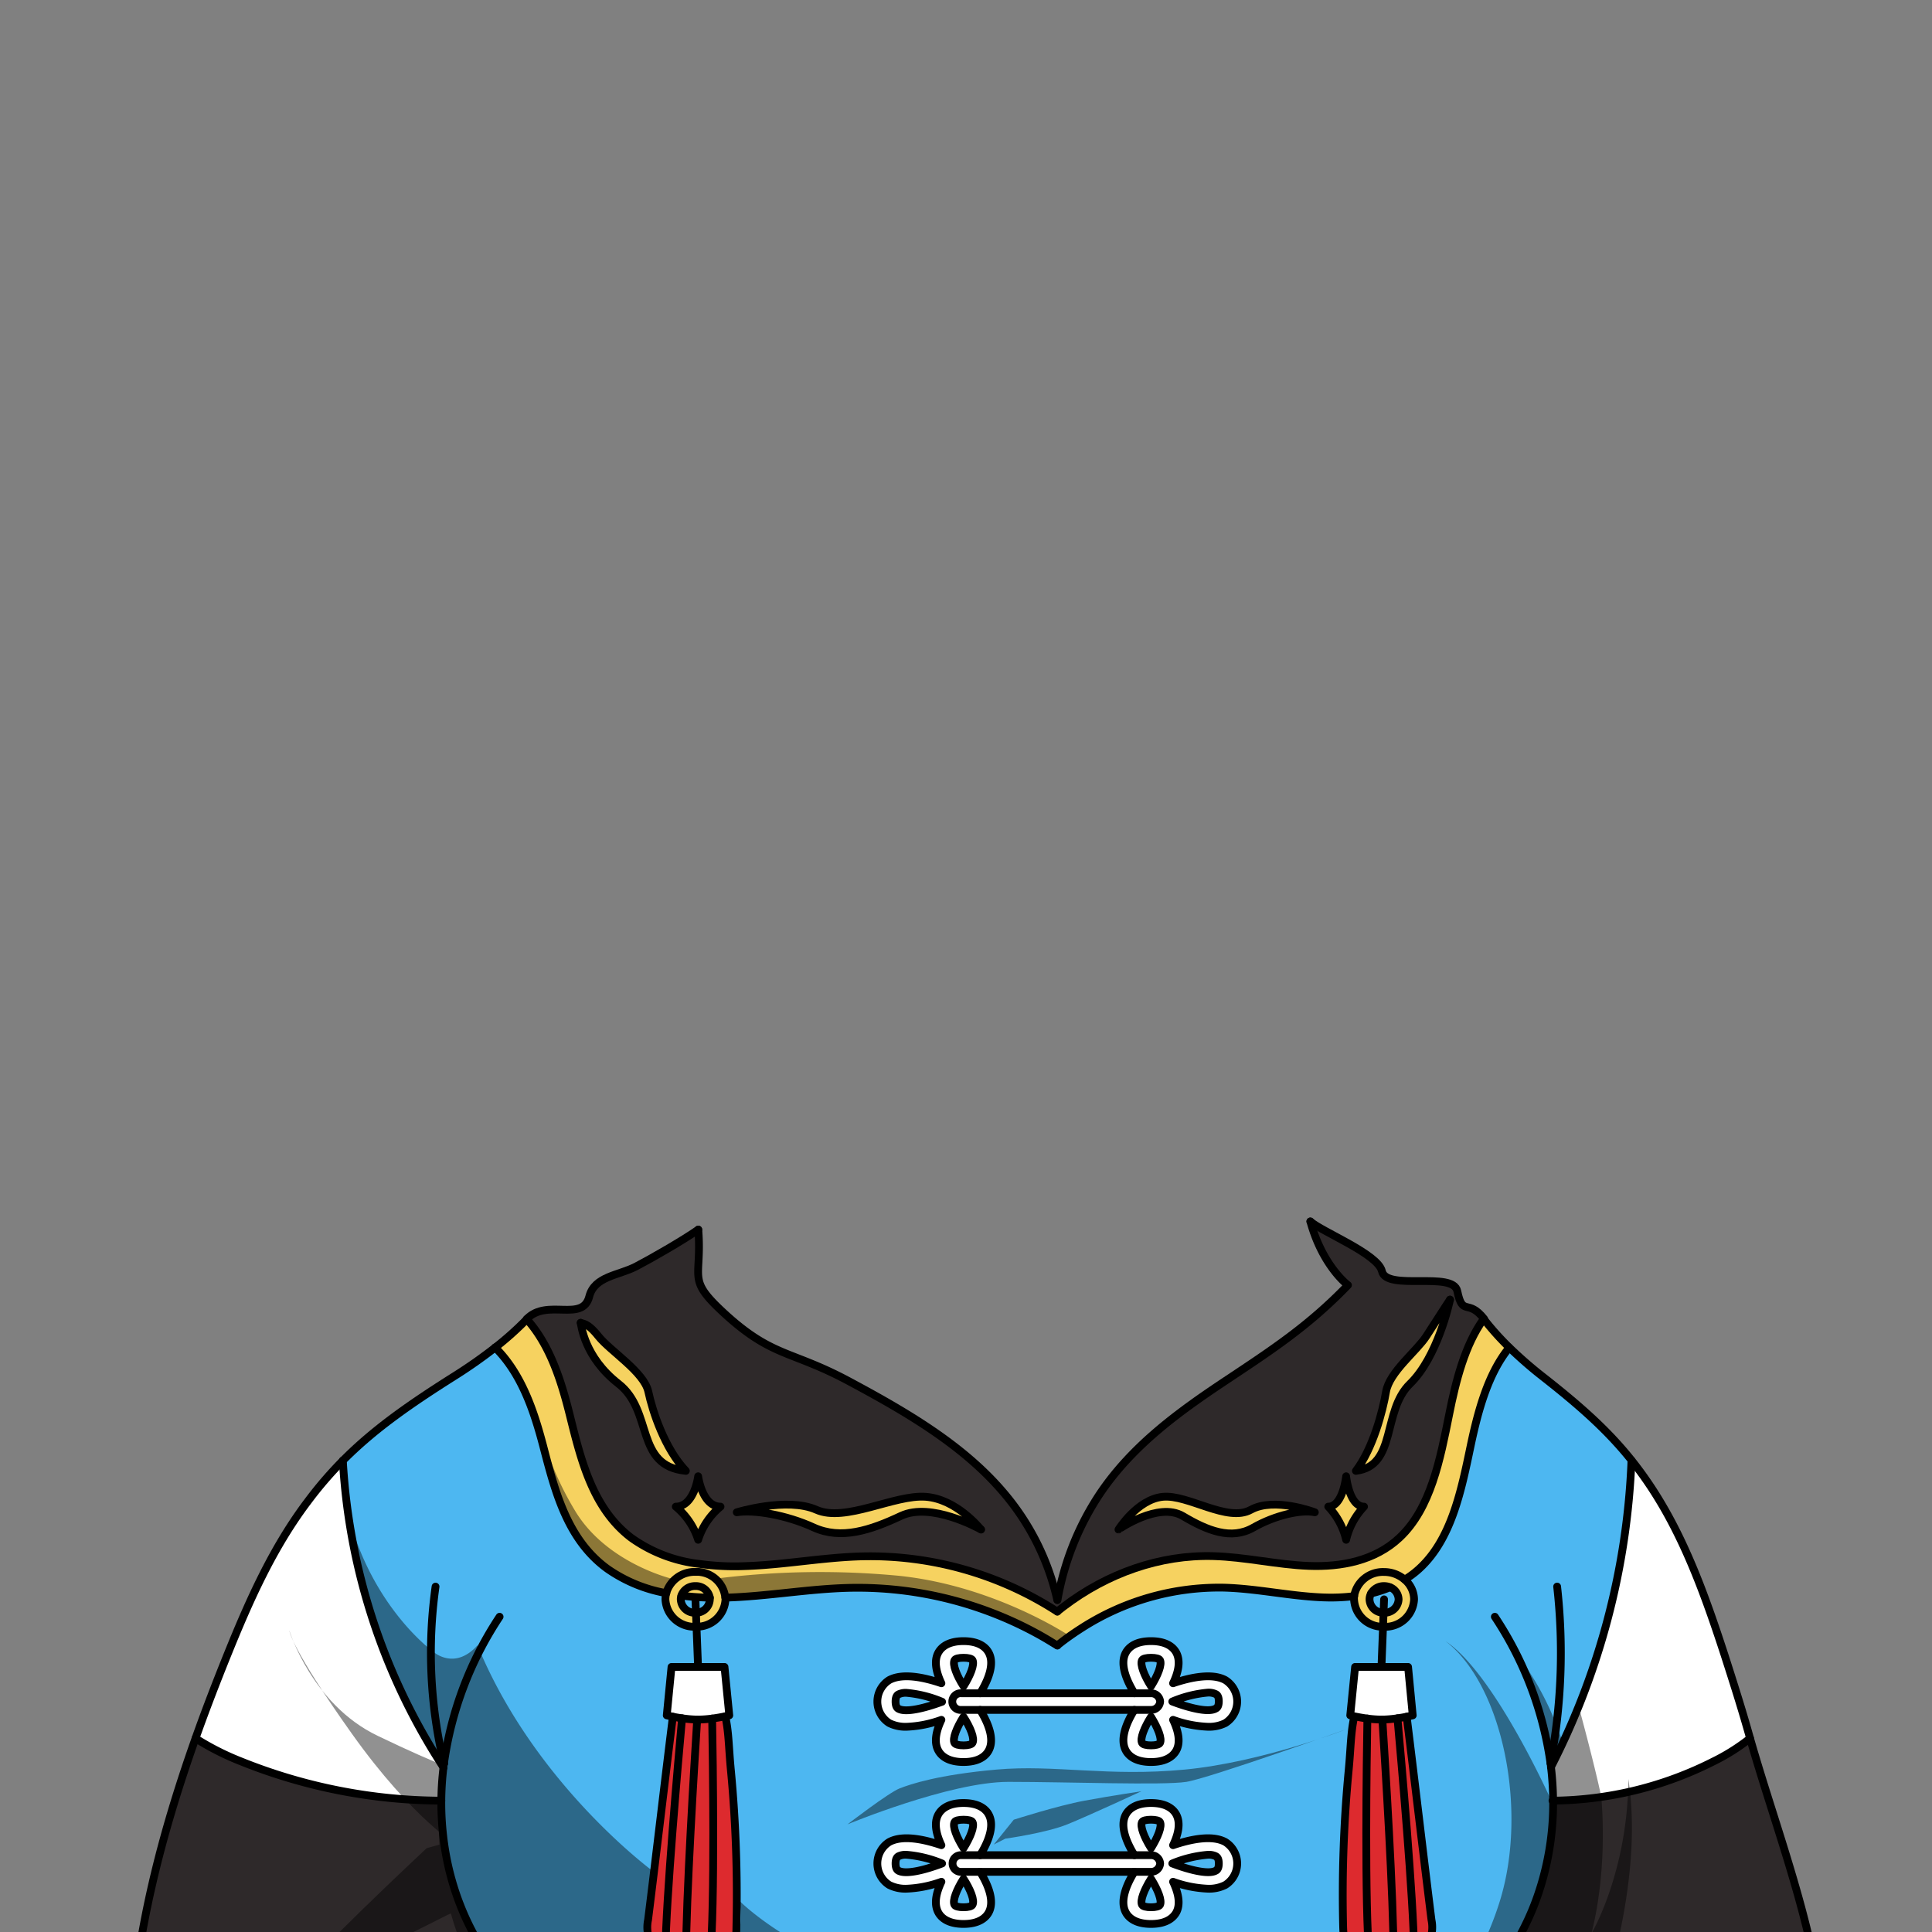 <svg xmlns="http://www.w3.org/2000/svg" viewBox="0 0 432 432">
  <rect x="0" y="0" width="432" height="432" fill="#808080" stroke="none"/>
  <defs>
    <style>.BUNTAI_WOLF_OUTFIT_WOLF_OUTFIT_22_cls-1{isolation:isolate;}.BUNTAI_WOLF_OUTFIT_WOLF_OUTFIT_22_cls-2{fill:#f6d260;}.BUNTAI_WOLF_OUTFIT_WOLF_OUTFIT_22_cls-3{fill:#fff;}.BUNTAI_WOLF_OUTFIT_WOLF_OUTFIT_22_cls-4{fill:#dd2a2e;}.BUNTAI_WOLF_OUTFIT_WOLF_OUTFIT_22_cls-5{fill:#4db7f1;}.BUNTAI_WOLF_OUTFIT_WOLF_OUTFIT_22_cls-6{fill:#2e292a;}.BUNTAI_WOLF_OUTFIT_WOLF_OUTFIT_22_cls-7{fill:none;stroke:#000;stroke-linecap:round;stroke-linejoin:round;stroke-width:1.74px;}.BUNTAI_WOLF_OUTFIT_WOLF_OUTFIT_22_cls-8{opacity:0.43;mix-blend-mode:multiply;}</style>
  </defs>
  <g class="BUNTAI_WOLF_OUTFIT_WOLF_OUTFIT_22_cls-1">
    <g id="outfit">
      <path class="BUNTAI_WOLF_OUTFIT_WOLF_OUTFIT_22_cls-2" d="M314.12,353.19a7.06,7.06,0,0,0-4.64-1.7,6.53,6.53,0,0,0-6.67,5.45,4.92,4.92,0,0,0,0,.67,6.42,6.42,0,0,0,6.48,6.13h.23a6.44,6.44,0,0,0,6.71-6.14A5.85,5.85,0,0,0,314.12,353.19Zm-4.64,7.39h-.11a3.09,3.09,0,0,1-3.14-3,2.75,2.75,0,0,1,.36-1.35h0a3.25,3.25,0,0,1,2.88-1.61,3.55,3.55,0,0,1,1.31.25,3,3,0,0,1,1.94,2.71A3.12,3.12,0,0,1,309.48,360.58Z" />
      <path class="BUNTAI_WOLF_OUTFIT_WOLF_OUTFIT_22_cls-2" d="M162.2,357.23c0-.08,0-.15,0-.22a6,6,0,0,0-2.23-4l0,0a7.08,7.08,0,0,0-3.74-1.47l-.67,0a6.79,6.79,0,0,0-6,3.47,5.78,5.78,0,0,0-.67,2.65,6.45,6.45,0,0,0,6.71,6.14h.24a6.42,6.42,0,0,0,6.48-6.13A2.48,2.48,0,0,0,162.2,357.23Zm-6.59,3.34h-.11a3.12,3.12,0,0,1-3.25-3,2.51,2.51,0,0,1,.13-.82,3.22,3.22,0,0,1,3.12-2.14,3.16,3.16,0,0,1,3.22,2.59,2.31,2.31,0,0,1,0,.37A3.09,3.09,0,0,1,155.61,360.57Z" />
      <path class="BUNTAI_WOLF_OUTFIT_WOLF_OUTFIT_22_cls-3" d="M156.09,372.73h-5.94l-1.06,10.83s.53.13,1.36.3c.56.11,1.28.24,2.06.35a26.55,26.55,0,0,0,3.38.29h.2a25.53,25.53,0,0,0,3.15-.23c1.17-.15,2.23-.36,2.94-.5l.89-.21L162,372.73Z" />
      <path class="BUNTAI_WOLF_OUTFIT_WOLF_OUTFIT_22_cls-3" d="M314.83,372.73H303l-1.06,10.83.89.21c.71.14,1.76.35,2.94.5a25.53,25.53,0,0,0,3.15.23h.2a26.55,26.55,0,0,0,3.38-.29c.78-.11,1.49-.24,2.06-.35.83-.17,1.35-.3,1.35-.3Z" />
      <path class="BUNTAI_WOLF_OUTFIT_WOLF_OUTFIT_22_cls-3" d="M274,375.66c-3-1.61-7.79-.6-11.68.72,1.1-2.3,1.78-4.91.71-6.86-.66-1.17-2.16-2.56-5.64-2.56s-5,1.39-5.63,2.56c-1.45,2.62.27,6.43,1.92,9.1H219.17c1.64-2.67,3.35-6.48,1.9-9.1-.64-1.17-2.16-2.56-5.63-2.56s-5,1.39-5.63,2.56c-1.08,2-.4,4.56.69,6.86-3.89-1.32-8.7-2.33-11.66-.72a5.68,5.68,0,0,0,0,9.62,8,8,0,0,0,3.85.83,25.56,25.56,0,0,0,7.81-1.55c-1.09,2.31-1.77,4.92-.69,6.87.65,1.17,2.16,2.56,5.63,2.56s5-1.39,5.63-2.56c1.44-2.63-.25-6.41-1.9-9.09h34.48c-1.65,2.68-3.35,6.46-1.91,9.09.65,1.17,2.15,2.56,5.63,2.56s5-1.39,5.64-2.56c1.07-1.95.39-4.56-.71-6.87a25.68,25.68,0,0,0,7.81,1.55,8.06,8.06,0,0,0,3.87-.83,5.68,5.68,0,0,0,0-9.62Zm-60.53-4.46c.18-.33.93-.52,2-.52s1.81.19,2,.52c.53.95-.49,3.46-2,5.85C213.93,374.66,212.92,372.15,213.45,371.2Zm-12.54,10.89c-.18-.1-.66-.37-.66-1.62s.48-1.51.66-1.61a3.77,3.77,0,0,1,1.74-.34,26.2,26.2,0,0,1,8,2C206.88,381.91,202.59,383,200.91,382.09Zm16.53,7.64c-.19.34-.93.54-2,.54s-1.81-.2-2-.53c-.53-.95.49-3.45,2-5.85C217,386.29,218,388.79,217.44,389.73Zm41.93,0c-.19.33-.93.53-2,.53s-1.81-.2-2-.54c-.52-.94.5-3.44,2-5.84C258.87,386.29,259.89,388.79,259.37,389.74Zm-2-12.69c-1.5-2.39-2.52-4.9-2-5.85.19-.33.93-.52,2-.52s1.81.19,2,.52C259.89,372.15,258.87,374.66,257.37,377.05Zm14.52,5c-1.66.92-6-.17-9.76-1.61a26.26,26.26,0,0,1,8-2,3.68,3.68,0,0,1,1.72.34c.19.1.68.36.68,1.61S272.08,382,271.89,382.08Z" />
      <path class="BUNTAI_WOLF_OUTFIT_WOLF_OUTFIT_22_cls-3" d="M274,411.87c-3-1.62-7.79-.6-11.68.72,1.1-2.31,1.78-4.91.71-6.87-.66-1.17-2.16-2.56-5.64-2.56s-5,1.39-5.63,2.56c-1.45,2.63.27,6.43,1.92,9.1H219.17c1.64-2.67,3.35-6.47,1.9-9.1-.64-1.17-2.16-2.56-5.63-2.56s-5,1.39-5.63,2.56c-1.08,2-.4,4.56.69,6.87-3.89-1.32-8.7-2.34-11.66-.72a5.68,5.68,0,0,0,0,9.62,8,8,0,0,0,3.85.83,25.86,25.86,0,0,0,7.81-1.55c-1.09,2.31-1.77,4.91-.69,6.87.65,1.16,2.16,2.56,5.63,2.56s5-1.4,5.63-2.56c1.44-2.63-.25-6.41-1.9-9.09h34.48c-1.65,2.68-3.35,6.46-1.91,9.09.65,1.16,2.15,2.56,5.63,2.56s5-1.4,5.64-2.56c1.07-2,.39-4.56-.71-6.87a26,26,0,0,0,7.81,1.55,8.06,8.06,0,0,0,3.87-.83,5.68,5.68,0,0,0,0-9.62Zm-60.53-4.46c.18-.33.93-.53,2-.53s1.81.2,2,.53c.53.94-.49,3.45-2,5.85C213.93,410.86,212.92,408.35,213.45,407.41ZM200.91,418.3c-.18-.1-.66-.37-.66-1.62s.48-1.51.66-1.62a3.65,3.65,0,0,1,1.74-.33,26.2,26.2,0,0,1,8,1.95C206.88,418.12,202.59,419.21,200.91,418.3Zm16.53,7.64c-.19.33-.93.53-2,.53s-1.81-.2-2-.52c-.53-.95.49-3.45,2-5.85C217,422.5,218,425,217.44,425.94Zm41.93,0c-.19.32-.93.52-2,.52s-1.81-.2-2-.53c-.52-.95.5-3.44,2-5.84C258.87,422.5,259.89,425,259.37,426Zm-2-12.69c-1.5-2.4-2.52-4.91-2-5.85.19-.33.93-.53,2-.53s1.81.2,2,.53C259.89,408.35,258.87,410.86,257.37,413.26Zm14.52,5c-1.66.92-6-.17-9.76-1.61a26.26,26.26,0,0,1,8-1.95,3.57,3.57,0,0,1,1.72.33c.19.11.68.37.68,1.62S272.08,418.2,271.89,418.29Z" />
      <path class="BUNTAI_WOLF_OUTFIT_WOLF_OUTFIT_22_cls-4" d="M162.18,383.77c-.71.14-1.77.35-2.94.5a25.53,25.53,0,0,1-3.15.23h-.2a26.55,26.55,0,0,1-3.38-.29c-.78-.11-1.5-.24-2.06-.35-1.91,15.31-3.61,30-5.54,45.43a8.11,8.11,0,0,0,.14,3.89,6.32,6.32,0,0,0,3.58,3.31.43.43,0,0,0,.16.05,20,20,0,0,0,4.6,1.08h0l.3,0a20.31,20.31,0,0,0,5.1.33h.07a6.65,6.65,0,0,0,4.49-2.11c1.15-1.42,1.26-3.31,1.31-5.07A296.27,296.27,0,0,0,163.44,396C162.92,390.54,163,387.52,162.18,383.77Z" />
      <path class="BUNTAI_WOLF_OUTFIT_WOLF_OUTFIT_22_cls-4" d="M320.08,429.29c-1.93-15.41-3.63-30.12-5.54-45.43-.57.11-1.28.24-2.06.35a26.55,26.55,0,0,1-3.38.29h-.2a25.53,25.53,0,0,1-3.15-.23c-1.18-.15-2.23-.36-2.94-.5-.81,3.75-.74,6.77-1.26,12.18a294.13,294.13,0,0,0-1.22,34.87c.05,1.76.16,3.65,1.3,5.07a6.69,6.69,0,0,0,4.5,2.11h.07a20.31,20.31,0,0,0,5.1-.33l.3,0h0a19.8,19.8,0,0,0,4.59-1.08.42.42,0,0,0,.17-.05,6.32,6.32,0,0,0,3.58-3.31A8.11,8.11,0,0,0,320.08,429.29Z" />
      <path class="BUNTAI_WOLF_OUTFIT_WOLF_OUTFIT_22_cls-3" d="M69,335.48C61,346,55.73,357.94,50.89,369.9c-2.51,6.21-4.93,12.48-7.17,18.8a59.64,59.64,0,0,0,10.21,5.17,121.06,121.06,0,0,0,44.75,8.76,65.7,65.7,0,0,1,.48-7.42h0a140,140,0,0,1-22.5-68.64A86,86,0,0,0,69,335.48Z" />
      <path class="BUNTAI_WOLF_OUTFIT_WOLF_OUTFIT_22_cls-3" d="M385.56,369.9c-3.9-12-8.15-23.91-14.52-34.42a84.35,84.35,0,0,0-6.2-8.93,164.38,164.38,0,0,1-18,68.56,67.63,67.63,0,0,1,.48,7.52,81,81,0,0,0,35.83-8.76,45.41,45.41,0,0,0,8.21-5.17C389.52,382.38,387.57,376.11,385.56,369.9Z" />
      <path class="BUNTAI_WOLF_OUTFIT_WOLF_OUTFIT_22_cls-2" d="M155.5,354.65a3.22,3.22,0,0,0-3.12,2.14,60.82,60.82,0,0,0,6.34.45A3.16,3.16,0,0,0,155.5,354.65Z" />
      <path class="BUNTAI_WOLF_OUTFIT_WOLF_OUTFIT_22_cls-2" d="M331.76,294.92c-4.19,5.79-6.22,13.82-7.72,21.35-2,10-4.1,21-11.08,27.55-5.51,5.2-13.1,6.6-20.27,6.33s-14.25-2-21.41-2.19c-11.85-.33-23.69,3.82-33.52,11.33l-.91.71c-.15.12-.29.23-.43.36-.12-.08-.25-.17-.38-.24A77.13,77.13,0,0,0,193,348c-8.91.2-17.72,1.93-26.63,2.19a56.82,56.82,0,0,1-9.92-.49,32.54,32.54,0,0,1-15.3-5.84c-8.67-6.58-11.27-17.51-13.77-27.55-1.88-7.53-4.4-15.56-9.61-21.35a69.84,69.84,0,0,1-7.11,6.37c5.92,5.84,8.7,14.22,10.75,22,2.61,10,5.34,21,14.43,27.54A33,33,0,0,0,149,356.23a6.61,6.61,0,0,1,6.53-4.74l.67,0a6.42,6.42,0,0,1,6,5.71h.11c9.33-.27,18.56-2,27.91-2.19A83.85,83.85,0,0,1,231.38,365c1.38.74,2.74,1.53,4.06,2.35l1,.6,1.2-.93c1.32-1,2.68-1.94,4.07-2.83A56.88,56.88,0,0,1,273.55,355c7.52.19,14.94,1.92,22.44,2.19h.09a42.12,42.12,0,0,0,6.73-.29,6.53,6.53,0,0,1,6.67-5.45,7.06,7.06,0,0,1,4.64,1.7,20.2,20.2,0,0,0,3.11-2.31c7.3-6.58,9.5-17.51,11.6-27.54,1.65-7.83,3.89-16.21,8.64-22A61.77,61.77,0,0,1,331.76,294.92Z" />
      <path class="BUNTAI_WOLF_OUTFIT_WOLF_OUTFIT_22_cls-5" d="M309.37,360.57h.11a3.12,3.12,0,0,0,3.25-3,3,3,0,0,0-1.94-2.71,26.16,26.16,0,0,1-4.07,1.33l-.12,0h0a2.75,2.75,0,0,0-.36,1.35A3.09,3.09,0,0,0,309.37,360.57Z" />
      <path class="BUNTAI_WOLF_OUTFIT_WOLF_OUTFIT_22_cls-5" d="M155.5,360.58h.11a3.09,3.09,0,0,0,3.14-3,2.31,2.31,0,0,0,0-.37,60.82,60.82,0,0,1-6.34-.45,2.51,2.51,0,0,0-.13.82A3.12,3.12,0,0,0,155.5,360.58Z" />
      <path class="BUNTAI_WOLF_OUTFIT_WOLF_OUTFIT_22_cls-5" d="M255.37,425.94c.19.33.93.53,2,.53s1.81-.2,2-.52c.52-.95-.5-3.45-2-5.85C255.87,422.5,254.85,425,255.37,425.94Z" />
      <path class="BUNTAI_WOLF_OUTFIT_WOLF_OUTFIT_22_cls-5" d="M271.89,415.06a3.57,3.57,0,0,0-1.72-.33,26.26,26.26,0,0,0-8,1.95c3.8,1.44,8.1,2.53,9.76,1.61.19-.09.68-.36.68-1.61S272.08,415.17,271.89,415.06Z" />
      <path class="BUNTAI_WOLF_OUTFIT_WOLF_OUTFIT_22_cls-5" d="M257.37,406.88c-1.07,0-1.81.2-2,.53-.52.94.5,3.45,2,5.85,1.5-2.4,2.52-4.91,2-5.85C259.18,407.08,258.44,406.88,257.37,406.88Z" />
      <path class="BUNTAI_WOLF_OUTFIT_WOLF_OUTFIT_22_cls-5" d="M213.45,426c.18.32.93.52,2,.52s1.81-.2,2-.53c.53-.95-.49-3.44-2-5.84C213.94,422.5,212.92,425,213.45,426Z" />
      <path class="BUNTAI_WOLF_OUTFIT_WOLF_OUTFIT_22_cls-5" d="M215.44,406.88c-1.06,0-1.81.2-2,.53-.53.94.48,3.45,2,5.85,1.51-2.4,2.53-4.91,2-5.85C217.25,407.08,216.51,406.88,215.44,406.88Z" />
      <path class="BUNTAI_WOLF_OUTFIT_WOLF_OUTFIT_22_cls-5" d="M200.91,415.06c-.18.11-.66.37-.66,1.62s.48,1.52.66,1.62c1.68.91,6-.18,9.77-1.62a26.2,26.2,0,0,0-8-1.95A3.65,3.65,0,0,0,200.91,415.06Z" />
      <path class="BUNTAI_WOLF_OUTFIT_WOLF_OUTFIT_22_cls-5" d="M215.44,370.68c-1.06,0-1.81.19-2,.52-.53.95.48,3.46,2,5.85,1.51-2.39,2.53-4.9,2-5.85C217.25,370.87,216.51,370.68,215.44,370.68Z" />
      <path class="BUNTAI_WOLF_OUTFIT_WOLF_OUTFIT_22_cls-5" d="M200.91,378.86c-.18.1-.66.36-.66,1.61s.48,1.52.66,1.62c1.68.91,6-.18,9.77-1.62a26.2,26.2,0,0,0-8-2A3.77,3.77,0,0,0,200.91,378.86Z" />
      <path class="BUNTAI_WOLF_OUTFIT_WOLF_OUTFIT_22_cls-5" d="M257.37,370.68c-1.07,0-1.81.19-2,.52-.52.95.5,3.46,2,5.85,1.5-2.39,2.52-4.9,2-5.85C259.18,370.87,258.44,370.68,257.37,370.68Z" />
      <path class="BUNTAI_WOLF_OUTFIT_WOLF_OUTFIT_22_cls-5" d="M271.89,378.86a3.68,3.68,0,0,0-1.72-.34,26.26,26.26,0,0,0-8,2c3.8,1.44,8.1,2.53,9.76,1.61.19-.09.68-.36.68-1.61S272.08,379,271.89,378.86Z" />
      <path class="BUNTAI_WOLF_OUTFIT_WOLF_OUTFIT_22_cls-5" d="M213.45,389.74c.18.33.93.53,2,.53s1.81-.2,2-.54c.53-.94-.49-3.44-2-5.84C213.94,386.29,212.92,388.79,213.45,389.74Z" />
      <path class="BUNTAI_WOLF_OUTFIT_WOLF_OUTFIT_22_cls-5" d="M255.37,389.73c.19.34.93.54,2,.54s1.81-.2,2-.53c.52-.95-.5-3.45-2-5.85C255.87,386.29,254.85,388.79,255.37,389.73Z" />
      <path class="BUNTAI_WOLF_OUTFIT_WOLF_OUTFIT_22_cls-5" d="M345,307.81a93,93,0,0,1-7.48-6.52c-4.75,5.84-7,14.22-8.64,22-2.1,10-4.3,21-11.6,27.54a20.2,20.2,0,0,1-3.11,2.31,5.85,5.85,0,0,1,2.07,4.42,6.44,6.44,0,0,1-6.71,6.14h-.23a6.42,6.42,0,0,1-6.48-6.13,4.92,4.92,0,0,1,0-.67,42.12,42.12,0,0,1-6.73.29H296c-7.5-.27-14.92-2-22.44-2.19a56.88,56.88,0,0,0-31.86,9.11c-.84.54-1.66,1.09-2.47,1.66l-.05,0L237.62,367l-1.2.93-.2-.13c-.09,0-.17-.1-.26-.15-.44-.28-1.21-.75-2.25-1.35-.76-.46-1.55-.9-2.33-1.32a80.4,80.4,0,0,0-9.94-4.52,84.22,84.22,0,0,0-21.75-5.05h-.12a81,81,0,0,0-9.35-.34c-1.59,0-3.16.11-4.73.21-7.74.52-15.42,1.76-23.18,2h-.11a2.48,2.48,0,0,1,0,.38,6.42,6.42,0,0,1-6.48,6.13h-.24a6.45,6.45,0,0,1-6.71-6.14,5.8,5.8,0,0,1,.18-1.38h0a32.9,32.9,0,0,1-13.05-5.34,26.75,26.75,0,0,1-3-2.55l-.11-.11a30.05,30.05,0,0,1-5.49-7.71c-2.78-5.36-4.31-11.41-5.81-17.17-2-7.83-4.83-16.21-10.75-22a109.36,109.36,0,0,1-9.31,6.52c-10.2,6.44-18,11.93-24.73,18.74.21,4.12.63,8.23,1.23,12.33l0-.09.17,1a138.59,138.59,0,0,0,7.88,29.45,1.18,1.18,0,0,1,.07.2,142.25,142.25,0,0,0,9,18.74q1.83,3.22,3.84,6.36c.12.19.24.39.37.58l0,0c0-.15,0-.29.06-.44s0-.26,0-.39c0,.15.07.3.11.46.09.38.18.76.28,1.14l-.5-.75a65.7,65.7,0,0,0-.48,7.42,64,64,0,0,0,.4,7.7c.07.62.14,1.22.23,1.84a61.11,61.11,0,0,0,3.13,12.58c.27.72.55,1.45.85,2.18,4.79,11.62,13.53,22.17,24.82,29.93a75.78,75.78,0,0,0,27.53,11.7s43,11.15,67.35-6.31h0a46.91,46.91,0,0,0,13.6,6.57h0c13.64,4.22,29.12,3.55,39.94,2.2h.08a119.22,119.22,0,0,0,13.68-2.46,75.36,75.36,0,0,0,23.76-9.29h0l.25-.16h0c13.71-8.33,24.17-20.69,29.16-34.35a63.07,63.07,0,0,0,3.77-22.12c0-1.73-.09-3.47-.25-5.2-.06-.78-.14-1.55-.23-2.32l.19-.37c.84-1.62,1.64-3.25,2.42-4.9,1-2.08,1.91-4.19,2.8-6.31l.81-2a165.6,165.6,0,0,0,11.82-55C359.41,319.74,353.16,314.25,345,307.81ZM210.5,376.38c-1.09-2.3-1.77-4.91-.69-6.86.65-1.17,2.16-2.56,5.63-2.56s5,1.39,5.63,2.56c1.45,2.62-.26,6.43-1.9,9.1h34.49c-1.65-2.67-3.37-6.48-1.92-9.1.65-1.17,2.15-2.56,5.63-2.56s5,1.39,5.64,2.56c1.07,2,.39,4.56-.71,6.86,3.89-1.32,8.71-2.33,11.68-.72a5.68,5.68,0,0,1,0,9.62,8.06,8.06,0,0,1-3.87.83,25.68,25.68,0,0,1-7.81-1.55c1.1,2.31,1.78,4.92.71,6.87-.66,1.17-2.16,2.56-5.64,2.56s-5-1.39-5.63-2.56c-1.44-2.63.26-6.41,1.91-9.09H219.17c1.65,2.68,3.34,6.46,1.9,9.09-.64,1.17-2.16,2.56-5.63,2.56s-5-1.39-5.63-2.56c-1.08-1.95-.4-4.56.69-6.87a25.56,25.56,0,0,1-7.81,1.55,8,8,0,0,1-3.85-.83,5.68,5.68,0,0,1,0-9.62C201.8,374.05,206.61,375.06,210.5,376.38ZM156.36,438c-.9-.06-1.79-.19-2.67-.33l-.3,0h0a20,20,0,0,1-4.6-1.08.43.43,0,0,1-.16-.05,6.32,6.32,0,0,1-3.58-3.31,5.37,5.37,0,0,1-.31-1.9v0a14.41,14.41,0,0,1,.17-2c.45-3.59.89-7.13,1.31-10.66,1.43-11.63,2.77-23,4.23-34.77-.83-.17-1.36-.3-1.36-.3l1.06-10.83H162l1.06,10.83-.89.21c.81,3.75.74,6.77,1.26,12.18a296.27,296.27,0,0,1,1.22,34.87c0,1.76-.16,3.65-1.31,5.07a6.65,6.65,0,0,1-4.49,2.11h-.07a15.58,15.58,0,0,1-2.16,0ZM274,421.49a8.06,8.06,0,0,1-3.87.83,26,26,0,0,1-7.81-1.55c1.1,2.31,1.78,4.91.71,6.87-.66,1.16-2.16,2.56-5.64,2.56s-5-1.4-5.63-2.56c-1.44-2.63.26-6.41,1.91-9.09H219.17c1.65,2.68,3.34,6.46,1.9,9.09-.64,1.16-2.16,2.56-5.63,2.56s-5-1.4-5.63-2.56c-1.08-2-.4-4.56.69-6.87a25.86,25.86,0,0,1-7.81,1.55,8,8,0,0,1-3.85-.83,5.68,5.68,0,0,1,0-9.62c3-1.62,7.77-.6,11.66.72-1.09-2.31-1.77-4.91-.69-6.87.65-1.17,2.16-2.56,5.63-2.56s5,1.39,5.63,2.56c1.45,2.63-.26,6.43-1.9,9.1h34.49c-1.65-2.67-3.37-6.47-1.92-9.1.65-1.17,2.15-2.56,5.63-2.56s5,1.39,5.64,2.56c1.07,2,.39,4.56-.71,6.87,3.89-1.32,8.71-2.34,11.68-.72a5.68,5.68,0,0,1,0,9.62Zm37.62,16.13h0l-.3,0a20.31,20.31,0,0,1-5.1.33h-.07a6.69,6.69,0,0,1-4.5-2.11c-1.14-1.42-1.25-3.31-1.3-5.07A294.13,294.13,0,0,1,301.55,396c.52-5.41.45-8.43,1.26-12.18l-.89-.21L303,372.73h11.85l1.06,10.83s-.52.13-1.35.3c1.91,15.31,3.61,30,5.54,45.43a8.11,8.11,0,0,1-.14,3.89,6.32,6.32,0,0,1-3.58,3.31.42.42,0,0,1-.17.05A19.8,19.8,0,0,1,311.6,437.62Z" />
      <path class="BUNTAI_WOLF_OUTFIT_WOLF_OUTFIT_22_cls-2" d="M318.9,298.79c-2.13,3.33-8.22,8-9,12.4s-2.93,12.71-6.74,17.7c9.21-1.12,5.8-13.36,12.11-19.48,6.16-6,8.83-18.23,8.94-18.81C324,290.89,320.94,295.57,318.9,298.79Z" />
      <path class="BUNTAI_WOLF_OUTFIT_WOLF_OUTFIT_22_cls-2" d="M301,330.1s-.69,6.79-4,6.79a16.06,16.06,0,0,1,4,7.41,16,16,0,0,1,4-7.41C301.65,336.89,301,330.1,301,330.1Z" />
      <path class="BUNTAI_WOLF_OUTFIT_WOLF_OUTFIT_22_cls-2" d="M279.72,337.59c-5.24,2.89-14-3.46-19.69-2.9s-9.91,7.32-9.91,7.32S259,335.74,264.5,339s10.79,5.4,15.74,2.58,10.75-4,13.79-3.38C294,338.15,285,334.69,279.72,337.59Z" />
      <path class="BUNTAI_WOLF_OUTFIT_WOLF_OUTFIT_22_cls-2" d="M145,311.19c-.93-4.4-8.51-9.07-11.16-12.4s-3.72-2.73-4-3c.15.57.8,7.66,8.46,13.63,7.85,6.12,3.6,18.36,15.06,19.48C148.61,323.9,145.91,315.58,145,311.19Z" />
      <path class="BUNTAI_WOLF_OUTFIT_WOLF_OUTFIT_22_cls-2" d="M156.11,330.1s-.86,6.79-5,6.79a15.82,15.82,0,0,1,5,7.41,15.76,15.76,0,0,1,5-7.41C157,336.89,156.11,330.1,156.11,330.1Z" />
      <path class="BUNTAI_WOLF_OUTFIT_WOLF_OUTFIT_22_cls-2" d="M207,334.69c-7-.56-18,5.79-24.51,2.9s-17.79.56-17.79.56c3.79-.64,11,.56,17.17,3.38s12.7.65,19.57-2.58c6.7-3.13,17.34,2.76,17.87,3.05C219,341.6,213.86,335.23,207,334.69Z" />
      <path class="BUNTAI_WOLF_OUTFIT_WOLF_OUTFIT_22_cls-6" d="M128.11,456.86l-7.88-.11L29.1,455.57c1.12-22.72,6.89-45.09,14.62-66.87a59.64,59.64,0,0,0,10.21,5.17,120.56,120.56,0,0,0,36.62,8.45q3.87.27,7.74.3h.39a64,64,0,0,0,.4,7.7c.07.62.14,1.22.23,1.84a61.11,61.11,0,0,0,3.13,12.58c.27.72.55,1.45.85,2.18C108.08,438.55,116.82,449.1,128.11,456.86Z" />
      <path class="BUNTAI_WOLF_OUTFIT_WOLF_OUTFIT_22_cls-6" d="M391.32,388.7a45.41,45.41,0,0,1-8.21,5.17,81,81,0,0,1-35.83,8.76,63.07,63.07,0,0,1-3.77,22.12c-5,13.75-15.58,26.17-29.42,34.52l94.13,1.16C407.83,436,398,412,391.32,388.7Z" />
      <path class="BUNTAI_WOLF_OUTFIT_WOLF_OUTFIT_22_cls-6" d="M325.79,288.7c-.92-4.55-15.85.05-16.86-4.47-.85-3.82-13.28-8.74-16-11.11,3.43,9.63,8.41,14.24,8.41,14.24-8.5,9.61-17.11,14.55-27.45,21.43s-20.72,14.38-28,25.19a62.08,62.08,0,0,0-9.5,23.79A55.77,55.77,0,0,0,224.61,334c-9.08-10.81-22-18.31-34.85-25.19s-16.94-5.27-27.51-14.87c-8.94-8.16-5.21-7.61-6.11-19a122.43,122.43,0,0,1-13.95,8.26c-4,1.85-9.28,2.17-10.43,6.71-1.5,5.83-9.45.32-13.95,5h0c5.21,5.79,7.73,13.82,9.61,21.35,2.5,10,5.1,21,13.77,27.55a32.54,32.54,0,0,0,15.3,5.84,56.82,56.82,0,0,0,9.92.49c8.91-.26,17.72-2,26.63-2.19a77.13,77.13,0,0,1,43,12.16c.13.07.26.16.38.24.14-.13.28-.24.43-.36l.91-.71c9.83-7.51,21.67-11.66,33.52-11.33,7.16.2,14.24,1.93,21.41,2.19S307.45,349,313,343.82c7-6.58,9.06-17.51,11.08-27.55,1.5-7.53,3.53-15.56,7.72-21.35h0C328.14,290.25,327,294.53,325.79,288.7ZM138.3,309.41c-7.66-6-8.31-13.06-8.46-13.63.25.28,1.41-.21,4,3s10.23,8,11.16,12.4,3.64,12.71,8.39,17.7C141.9,327.77,146.15,315.53,138.3,309.41Zm17.81,34.89a15.82,15.82,0,0,0-5-7.41c4.17,0,5-6.79,5-6.79s.85,6.79,5,6.79A15.76,15.76,0,0,0,156.11,344.3ZM201.48,339c-6.87,3.23-13.42,5.4-19.57,2.58s-13.38-4-17.17-3.38c0,0,11.28-3.46,17.79-.56s17.46-3.46,24.51-2.9c6.82.54,12,6.91,12.31,7.31C218.82,341.71,208.18,335.82,201.48,339Zm78.76,2.58c-4.95,2.82-10.22.65-15.74-2.58S250.12,342,250.12,342s4.25-6.76,9.91-7.32,14.45,5.79,19.69,2.9,14.31.56,14.31.56C291,337.51,285.18,338.71,280.24,341.53ZM301,344.3a16.06,16.06,0,0,0-4-7.41c3.34,0,4-6.79,4-6.79s.68,6.79,4,6.79A16,16,0,0,0,301,344.3Zm14.32-34.89c-6.31,6.12-2.9,18.36-12.11,19.48,3.81-5,6-13.31,6.74-17.7s6.85-9.07,9-12.4,5.14-7.9,5.33-8.19C324.12,291.18,321.45,303.44,315.29,309.41Z" />
      <path class="BUNTAI_WOLF_OUTFIT_WOLF_OUTFIT_22_cls-7" d="M213.45,371.2c.18-.33.93-.52,2-.52s1.81.19,2,.52c.53.95-.49,3.46-2,5.85C213.93,374.66,212.92,372.15,213.45,371.2Z" />
      <path class="BUNTAI_WOLF_OUTFIT_WOLF_OUTFIT_22_cls-7" d="M200.91,382.09c-.18-.1-.66-.37-.66-1.62s.48-1.51.66-1.61a3.77,3.77,0,0,1,1.74-.34,26.32,26.32,0,0,1,8,2C206.88,381.91,202.59,383,200.91,382.09Z" />
      <path class="BUNTAI_WOLF_OUTFIT_WOLF_OUTFIT_22_cls-7" d="M217.44,389.73c-.19.34-.93.54-2,.54s-1.81-.2-2-.53c-.53-.95.49-3.45,2-5.85C217,386.29,218,388.79,217.44,389.73Z" />
      <path class="BUNTAI_WOLF_OUTFIT_WOLF_OUTFIT_22_cls-7" d="M219.16,382.34c1.66,2.68,3.35,6.46,1.91,9.09-.64,1.17-2.16,2.56-5.63,2.56s-5-1.39-5.63-2.56c-1.08-1.95-.4-4.56.69-6.87a25.56,25.56,0,0,1-7.81,1.55,8.15,8.15,0,0,1-3.85-.82,5.69,5.69,0,0,1,0-9.63c3-1.61,7.77-.6,11.66.72-1.09-2.3-1.77-4.91-.69-6.86.65-1.17,2.16-2.56,5.63-2.56s5,1.39,5.63,2.56c1.45,2.62-.26,6.43-1.91,9.1" />
      <path class="BUNTAI_WOLF_OUTFIT_WOLF_OUTFIT_22_cls-7" d="M257.37,377.05c-1.5-2.39-2.52-4.9-2-5.85.19-.33.93-.52,2-.52s1.81.19,2,.52C259.89,372.15,258.87,374.66,257.37,377.05Z" />
      <path class="BUNTAI_WOLF_OUTFIT_WOLF_OUTFIT_22_cls-7" d="M262.13,380.47a26.26,26.26,0,0,1,8-2,3.68,3.68,0,0,1,1.72.34c.19.1.68.36.68,1.61s-.49,1.52-.68,1.61C270.23,383,265.93,381.91,262.13,380.47Z" />
      <path class="BUNTAI_WOLF_OUTFIT_WOLF_OUTFIT_22_cls-7" d="M257.37,383.89c1.5,2.4,2.52,4.9,2,5.85-.19.33-.93.53-2,.53s-1.81-.2-2-.54C254.85,388.79,255.87,386.29,257.37,383.89Z" />
      <path class="BUNTAI_WOLF_OUTFIT_WOLF_OUTFIT_22_cls-7" d="M253.66,378.62c-1.65-2.67-3.37-6.48-1.92-9.1.65-1.17,2.15-2.56,5.63-2.56s5,1.39,5.64,2.56c1.07,2,.39,4.56-.71,6.86,3.89-1.32,8.71-2.33,11.68-.72a5.69,5.69,0,0,1,0,9.63,8.18,8.18,0,0,1-3.87.82,25.68,25.68,0,0,1-7.81-1.55c1.1,2.31,1.78,4.92.71,6.87-.66,1.17-2.16,2.56-5.64,2.56s-5-1.39-5.63-2.56c-1.44-2.63.26-6.41,1.91-9.09" />
      <path class="BUNTAI_WOLF_OUTFIT_WOLF_OUTFIT_22_cls-7" d="M259.41,380.48a2,2,0,0,1-2,1.86H215a1.87,1.87,0,1,1,0-3.72h42.38A2,2,0,0,1,259.41,380.48Z" />
      <path class="BUNTAI_WOLF_OUTFIT_WOLF_OUTFIT_22_cls-7" d="M213.45,407.41c.18-.33.93-.52,2-.52s1.81.19,2,.52c.53.94-.49,3.45-2,5.85C213.93,410.86,212.92,408.35,213.45,407.41Z" />
      <path class="BUNTAI_WOLF_OUTFIT_WOLF_OUTFIT_22_cls-7" d="M200.91,418.3c-.18-.1-.66-.37-.66-1.62s.48-1.51.66-1.62a3.65,3.65,0,0,1,1.74-.33,26.32,26.32,0,0,1,8,1.95C206.88,418.12,202.59,419.21,200.91,418.3Z" />
      <path class="BUNTAI_WOLF_OUTFIT_WOLF_OUTFIT_22_cls-7" d="M217.44,425.94c-.19.33-.93.53-2,.53s-1.81-.2-2-.52c-.53-.95.49-3.45,2-5.85C217,422.5,218,425,217.44,425.94Z" />
      <path class="BUNTAI_WOLF_OUTFIT_WOLF_OUTFIT_22_cls-7" d="M219.16,418.55c1.66,2.68,3.35,6.46,1.91,9.09-.64,1.16-2.16,2.56-5.63,2.56s-5-1.4-5.63-2.56c-1.08-2-.4-4.56.69-6.87a25.86,25.86,0,0,1-7.81,1.55,8,8,0,0,1-3.85-.83,5.68,5.68,0,0,1,0-9.62c3-1.62,7.77-.6,11.66.72-1.09-2.31-1.77-4.91-.69-6.87.65-1.17,2.16-2.56,5.63-2.56s5,1.39,5.63,2.56c1.45,2.63-.26,6.43-1.91,9.1" />
      <path class="BUNTAI_WOLF_OUTFIT_WOLF_OUTFIT_22_cls-7" d="M257.37,413.26c-1.5-2.4-2.52-4.91-2-5.85.19-.33.93-.52,2-.52s1.81.19,2,.52C259.89,408.35,258.87,410.86,257.37,413.26Z" />
      <path class="BUNTAI_WOLF_OUTFIT_WOLF_OUTFIT_22_cls-7" d="M262.13,416.68a26.26,26.26,0,0,1,8-1.95,3.57,3.57,0,0,1,1.72.33c.19.11.68.37.68,1.62s-.49,1.52-.68,1.61C270.23,419.21,265.93,418.12,262.13,416.68Z" />
      <path class="BUNTAI_WOLF_OUTFIT_WOLF_OUTFIT_22_cls-7" d="M257.37,420.1c1.5,2.4,2.52,4.9,2,5.85-.19.32-.93.52-2,.52s-1.81-.2-2-.53C254.85,425,255.87,422.5,257.37,420.1Z" />
      <path class="BUNTAI_WOLF_OUTFIT_WOLF_OUTFIT_22_cls-7" d="M253.66,414.82c-1.65-2.67-3.37-6.47-1.92-9.1.65-1.17,2.15-2.56,5.63-2.56s5,1.39,5.64,2.56c1.07,2,.39,4.56-.71,6.87,3.89-1.32,8.71-2.34,11.68-.72a5.68,5.68,0,0,1,0,9.62,8.06,8.06,0,0,1-3.87.83,26,26,0,0,1-7.81-1.55c1.1,2.31,1.78,4.91.71,6.87-.66,1.16-2.16,2.56-5.64,2.56s-5-1.4-5.63-2.56c-1.44-2.63.26-6.41,1.91-9.09" />
      <path class="BUNTAI_WOLF_OUTFIT_WOLF_OUTFIT_22_cls-7" d="M259.41,416.69a2,2,0,0,1-2,1.86H215a1.87,1.87,0,1,1,0-3.73h42.38A2,2,0,0,1,259.41,416.69Z" />
      <path class="BUNTAI_WOLF_OUTFIT_WOLF_OUTFIT_22_cls-7" d="M236.41,357.77A55.77,55.77,0,0,0,224.61,334c-9.07-10.81-22-18.31-34.85-25.19s-16.94-5.27-27.51-14.87c-8.94-8.16-5.21-7.61-6.11-19" />
      <path class="BUNTAI_WOLF_OUTFIT_WOLF_OUTFIT_22_cls-7" d="M117.81,294.91c4.5-4.66,12.45.85,13.95-5,1.16-4.54,6.51-4.69,10.43-6.71,3.32-1.72,10.59-5.89,13.95-8.26" />
      <path class="BUNTAI_WOLF_OUTFIT_WOLF_OUTFIT_22_cls-7" d="M29.1,455.57c1.12-22.72,6.89-45.09,14.62-66.87,2.24-6.32,4.66-12.59,7.17-18.8C55.73,357.94,61,346,69,335.48a86,86,0,0,1,7.71-8.93c6.76-6.81,14.53-12.3,24.73-18.74a109.36,109.36,0,0,0,9.31-6.52,69.84,69.84,0,0,0,7.11-6.37" />
      <path class="BUNTAI_WOLF_OUTFIT_WOLF_OUTFIT_22_cls-7" d="M236.42,360.36c-.12-.08-.25-.17-.38-.24A77.13,77.13,0,0,0,193,348c-8.91.2-17.72,1.93-26.63,2.19a56.82,56.82,0,0,1-9.92-.49,32.54,32.54,0,0,1-15.3-5.84c-8.67-6.58-11.27-17.51-13.77-27.55-1.88-7.53-4.4-15.56-9.61-21.35h0" />
      <path class="BUNTAI_WOLF_OUTFIT_WOLF_OUTFIT_22_cls-7" d="M158.72,357.24a60.82,60.82,0,0,1-6.34-.45" />
      <path class="BUNTAI_WOLF_OUTFIT_WOLF_OUTFIT_22_cls-7" d="M162.2,357.23h.11c9.33-.27,18.56-2,27.91-2.19A83.85,83.85,0,0,1,231.38,365c1.38.74,2.74,1.53,4.06,2.35l1,.6" />
      <path class="BUNTAI_WOLF_OUTFIT_WOLF_OUTFIT_22_cls-7" d="M110.7,301.29c5.92,5.84,8.7,14.22,10.75,22,2.61,10,5.34,21,14.43,27.54A33,33,0,0,0,149,356.23" />
      <path class="BUNTAI_WOLF_OUTFIT_WOLF_OUTFIT_22_cls-7" d="M99.27,394.35a79,79,0,0,1,12.44-32.84" />
      <path class="BUNTAI_WOLF_OUTFIT_WOLF_OUTFIT_22_cls-7" d="M99.16,395.19c0-.28.07-.56.11-.83" />
      <path class="BUNTAI_WOLF_OUTFIT_WOLF_OUTFIT_22_cls-7" d="M99.16,395.21a65.7,65.7,0,0,0-.48,7.42,64,64,0,0,0,.4,7.7c.07.62.14,1.23.23,1.84a61.11,61.11,0,0,0,3.13,12.58c.27.72.55,1.45.85,2.18,4.79,11.62,13.53,22.17,24.82,29.93a75.78,75.78,0,0,0,27.53,11.7s43,11.15,67.35-6.31l.75-.56" />
      <path class="BUNTAI_WOLF_OUTFIT_WOLF_OUTFIT_22_cls-7" d="M314.09,459.27c13.84-8.35,24.4-20.77,29.42-34.52a63.07,63.07,0,0,0,3.77-22.12,67.63,67.63,0,0,0-.48-7.52c0-.28-.07-.58-.11-.86a79,79,0,0,0-12.44-32.74" />
      <path class="BUNTAI_WOLF_OUTFIT_WOLF_OUTFIT_22_cls-7" d="M43.72,388.7a59.64,59.64,0,0,0,10.21,5.17,121.06,121.06,0,0,0,44.75,8.76" />
      <path class="BUNTAI_WOLF_OUTFIT_WOLF_OUTFIT_22_cls-7" d="M76.66,326.55a140,140,0,0,0,22.5,68.64h0" />
      <path class="BUNTAI_WOLF_OUTFIT_WOLF_OUTFIT_22_cls-7" d="M99.27,394.36h0a106.63,106.63,0,0,1-1.88-39.59" />
      <path class="BUNTAI_WOLF_OUTFIT_WOLF_OUTFIT_22_cls-7" d="M129.84,295.78c.15.57.8,7.66,8.46,13.63,7.85,6.12,3.6,18.36,15.06,19.48-4.75-5-7.45-13.31-8.39-17.7s-8.51-9.07-11.16-12.4S130.09,296.06,129.84,295.78Z" />
      <path class="BUNTAI_WOLF_OUTFIT_WOLF_OUTFIT_22_cls-7" d="M129.84,295.78v0" />
      <path class="BUNTAI_WOLF_OUTFIT_WOLF_OUTFIT_22_cls-7" d="M219.37,342h0" />
      <path class="BUNTAI_WOLF_OUTFIT_WOLF_OUTFIT_22_cls-7" d="M219.35,342c-.53-.29-11.17-6.18-17.87-3.05-6.87,3.23-13.42,5.4-19.57,2.58s-13.38-4-17.17-3.38c0,0,11.28-3.46,17.79-.56s17.46-3.46,24.5-2.9C213.86,335.23,219,341.6,219.35,342Z" />
      <path class="BUNTAI_WOLF_OUTFIT_WOLF_OUTFIT_22_cls-7" d="M156.11,330.1s-.86,6.79-5,6.79a15.82,15.82,0,0,1,5,7.41,15.76,15.76,0,0,1,5-7.41C157,336.89,156.11,330.1,156.11,330.1Z" />
      <path class="BUNTAI_WOLF_OUTFIT_WOLF_OUTFIT_22_cls-7" d="M293,273.12c2.79,10.1,8.41,14.24,8.41,14.24-8.87,9.21-17.11,14.55-27.45,21.43s-20.72,14.38-28,25.19a62.08,62.08,0,0,0-9.5,23.79h0" />
      <path class="BUNTAI_WOLF_OUTFIT_WOLF_OUTFIT_22_cls-7" d="M331.76,294.92a61.77,61.77,0,0,0,5.71,6.37,93,93,0,0,0,7.48,6.52c8.21,6.44,14.46,11.93,19.89,18.74a84.35,84.35,0,0,1,6.2,8.93c6.37,10.51,10.62,22.46,14.52,34.42,2,6.21,4,12.48,5.76,18.8C398,412,407.83,436,408.22,460.43" />
      <path class="BUNTAI_WOLF_OUTFIT_WOLF_OUTFIT_22_cls-7" d="M293,273.12c2.69,2.37,15.12,7.29,16,11.11,1,4.52,15.94-.08,16.86,4.47,1.2,5.83,2.35,1.55,6,6.21" />
      <path class="BUNTAI_WOLF_OUTFIT_WOLF_OUTFIT_22_cls-7" d="M331.76,294.91h0c-4.19,5.79-6.22,13.82-7.72,21.35-2,10-4.1,21-11.08,27.55-5.51,5.2-13.1,6.6-20.27,6.33s-14.25-2-21.41-2.19c-11.85-.33-23.69,3.82-33.52,11.33l-.91.71c-.15.12-.29.23-.43.36" />
      <path class="BUNTAI_WOLF_OUTFIT_WOLF_OUTFIT_22_cls-7" d="M306.6,356.26l.12,0a26.16,26.16,0,0,0,4.07-1.33" />
      <path class="BUNTAI_WOLF_OUTFIT_WOLF_OUTFIT_22_cls-7" d="M314.12,353.19a20.2,20.2,0,0,0,3.11-2.31c7.3-6.58,9.5-17.51,11.6-27.54,1.65-7.83,3.89-16.21,8.64-22" />
      <path class="BUNTAI_WOLF_OUTFIT_WOLF_OUTFIT_22_cls-7" d="M236.42,367.91l1.2-.93c1.32-1,2.68-1.94,4.07-2.83A56.88,56.88,0,0,1,273.55,355c7.52.19,14.94,1.92,22.44,2.19h.09a42.12,42.12,0,0,0,6.73-.29" />
      <path class="BUNTAI_WOLF_OUTFIT_WOLF_OUTFIT_22_cls-7" d="M347.14,402.63h.14a81,81,0,0,0,35.83-8.76,45.41,45.41,0,0,0,8.21-5.17" />
      <path class="BUNTAI_WOLF_OUTFIT_WOLF_OUTFIT_22_cls-7" d="M346.8,395.11a164.38,164.38,0,0,0,18-68.56" />
      <path class="BUNTAI_WOLF_OUTFIT_WOLF_OUTFIT_22_cls-7" d="M348.18,354.76a132.37,132.37,0,0,1-1.49,39.49" />
      <path class="BUNTAI_WOLF_OUTFIT_WOLF_OUTFIT_22_cls-7" d="M324.23,290.6c-.11.58-2.78,12.84-8.94,18.81-6.31,6.12-2.9,18.36-12.11,19.48,3.81-5,6-13.31,6.74-17.7s6.85-9.07,9-12.4S324,290.89,324.23,290.6Z" />
      <path class="BUNTAI_WOLF_OUTFIT_WOLF_OUTFIT_22_cls-7" d="M324.23,290.6a0,0,0,0,0,0,0" />
      <path class="BUNTAI_WOLF_OUTFIT_WOLF_OUTFIT_22_cls-7" d="M294,338.15s-9.06-3.46-14.31-.56-14-3.46-19.69-2.9-9.91,7.32-9.91,7.32S259,335.74,264.5,339s10.79,5.4,15.74,2.58S291,337.51,294,338.15Z" />
      <path class="BUNTAI_WOLF_OUTFIT_WOLF_OUTFIT_22_cls-7" d="M301,330.1s.68,6.79,4,6.79a16,16,0,0,0-4,7.41,16.06,16.06,0,0,0-4-7.41C300.28,336.89,301,330.1,301,330.1Z" />
      <path class="BUNTAI_WOLF_OUTFIT_WOLF_OUTFIT_22_cls-7" d="M163.07,383.56l-.89.21c-.71.14-1.77.35-2.94.5a25.53,25.53,0,0,1-3.15.23h-.2a26.55,26.55,0,0,1-3.38-.29c-.78-.11-1.5-.24-2.06-.35-.83-.17-1.36-.3-1.36-.3l1.06-10.83H162Z" />
      <path class="BUNTAI_WOLF_OUTFIT_WOLF_OUTFIT_22_cls-7" d="M153.39,437.62a20,20,0,0,1-4.6-1.08.43.43,0,0,1-.16-.05,6.32,6.32,0,0,1-3.58-3.31,8.11,8.11,0,0,1-.14-3.89c1.93-15.41,3.63-30.12,5.54-45.43" />
      <path class="BUNTAI_WOLF_OUTFIT_WOLF_OUTFIT_22_cls-7" d="M162.18,383.77c.81,3.75.74,6.77,1.26,12.18a296.27,296.27,0,0,1,1.22,34.87c0,1.76-.16,3.65-1.31,5.07a6.65,6.65,0,0,1-4.49,2.11h-.07a20.31,20.31,0,0,1-5.1-.33l-.3,0" />
      <path class="BUNTAI_WOLF_OUTFIT_WOLF_OUTFIT_22_cls-7" d="M148.79,436.54c.11-11.73,2.9-43.27,3.72-52.33" />
      <path class="BUNTAI_WOLF_OUTFIT_WOLF_OUTFIT_22_cls-7" d="M153.39,437.63h0c0-13,1.9-43.74,2.5-53.12" />
      <path class="BUNTAI_WOLF_OUTFIT_WOLF_OUTFIT_22_cls-7" d="M158.79,438c1.1-12.42.61-44.49.45-53.73h0" />
      <path class="BUNTAI_WOLF_OUTFIT_WOLF_OUTFIT_22_cls-7" d="M162.22,357.61a6.42,6.42,0,0,1-6.48,6.13h-.24a6.45,6.45,0,0,1-6.71-6.14,5.8,5.8,0,0,1,.18-1.38,6.61,6.61,0,0,1,6.53-4.74l.67,0a6.42,6.42,0,0,1,6,5.71A2.48,2.48,0,0,1,162.22,357.61Z" />
      <path class="BUNTAI_WOLF_OUTFIT_WOLF_OUTFIT_22_cls-7" d="M158.72,357.24a2.31,2.31,0,0,1,0,.37,3.09,3.09,0,0,1-3.14,3h-.11a3.12,3.12,0,0,1-3.25-3,2.51,2.51,0,0,1,.13-.82,3.22,3.22,0,0,1,3.12-2.14A3.15,3.15,0,0,1,158.72,357.24Z" />
      <polyline class="BUNTAI_WOLF_OUTFIT_WOLF_OUTFIT_22_cls-7" points="155.5 357.62 155.61 360.57 155.74 363.74 156.09 372.73" />
      <path class="BUNTAI_WOLF_OUTFIT_WOLF_OUTFIT_22_cls-7" d="M315.89,383.56s-.52.13-1.35.3c-.57.11-1.28.24-2.06.35a26.55,26.55,0,0,1-3.38.29h-.2a25.53,25.53,0,0,1-3.15-.23c-1.18-.15-2.23-.36-2.94-.5l-.89-.21L303,372.73h11.85Z" />
      <path class="BUNTAI_WOLF_OUTFIT_WOLF_OUTFIT_22_cls-7" d="M311.6,437.63l-.3,0a20.31,20.31,0,0,1-5.1.33h-.07a6.69,6.69,0,0,1-4.5-2.11c-1.14-1.42-1.25-3.31-1.3-5.07A294.13,294.13,0,0,1,301.55,396c.52-5.41.45-8.43,1.26-12.18" />
      <path class="BUNTAI_WOLF_OUTFIT_WOLF_OUTFIT_22_cls-7" d="M314.54,383.86c1.91,15.31,3.61,30,5.54,45.43a8.11,8.11,0,0,1-.14,3.89,6.32,6.32,0,0,1-3.58,3.31.42.42,0,0,1-.17.05,19.8,19.8,0,0,1-4.59,1.08" />
      <path class="BUNTAI_WOLF_OUTFIT_WOLF_OUTFIT_22_cls-7" d="M312.48,384.21c.82,9.06,3.61,40.6,3.71,52.33" />
      <path class="BUNTAI_WOLF_OUTFIT_WOLF_OUTFIT_22_cls-7" d="M309.1,384.5c.6,9.38,2.54,40.08,2.5,53.12h0" />
      <path class="BUNTAI_WOLF_OUTFIT_WOLF_OUTFIT_22_cls-7" d="M305.75,384.26h0c-.16,9.24-.65,41.31.45,53.73" />
      <path class="BUNTAI_WOLF_OUTFIT_WOLF_OUTFIT_22_cls-7" d="M316.19,357.61a6.44,6.44,0,0,1-6.71,6.14h-.23a6.42,6.42,0,0,1-6.48-6.13,4.92,4.92,0,0,1,0-.67,6.53,6.53,0,0,1,6.67-5.45,7.06,7.06,0,0,1,4.64,1.7A5.85,5.85,0,0,1,316.19,357.61Z" />
      <path class="BUNTAI_WOLF_OUTFIT_WOLF_OUTFIT_22_cls-7" d="M306.59,356.26a2.75,2.75,0,0,0-.36,1.35,3.09,3.09,0,0,0,3.14,3h.11a3.12,3.12,0,0,0,3.25-3,3,3,0,0,0-1.94-2.71,3.55,3.55,0,0,0-1.31-.25,3.25,3.25,0,0,0-2.88,1.61Z" />
      <polyline class="BUNTAI_WOLF_OUTFIT_WOLF_OUTFIT_22_cls-7" points="309.48 357.62 309.37 360.57 309.25 363.74 308.9 372.73" />
      <g class="BUNTAI_WOLF_OUTFIT_WOLF_OUTFIT_22_cls-8">
        <path d="M189.5,407.93s22.85-9.5,36-9.5,34.65.81,39.76,0S301,386.68,301,386.68s-18.79,7.35-36.05,9-29.08-1.16-42.12,0-19.21,3.25-21.67,4.21S189.5,407.93,189.5,407.93Z" />
        <path d="M226.68,406.89s9.69-3.12,15.86-4.26,12.69-2.1,12.69-2.1-11.81,5.47-16.57,7.4-13.87,3.2-13.87,3.2l-2.58,1.31Z" />
        <path d="M276.63,471h-.07c-19.16,1.4-31.78-.08-39.94-2.2h0c-10.32-2.68-13.46-6.39-13.6-6.57h0c-24.34,17.46-67.35,6.31-67.35,6.31a75.78,75.78,0,0,1-27.53-11.7l-7.88-.11a54.09,54.09,0,0,1-19.43-28.86,68.29,68.29,0,0,1-2.57-15.41c-.06-1-.1-2-.11-2.94,0-2.3,0-4.6.17-6.92q.25-3.72.85-7.46c0-.14,0-.28.07-.42l.06-.38h0a60,60,0,0,1-4.34-6.13,103.28,103.28,0,0,1-9-18.74,1.18,1.18,0,0,0-.07-.2,176.6,176.6,0,0,1-8-30.49c4.79,18.47,16,28.19,18.5,30.17l.51.39s4.7,4.29,9.87-1.44c.17.42.34.83.52,1.24,13.1,30.67,39,49.48,39,49.48s-2,10.55-1.48,12.63v0a7.34,7.34,0,0,0,4.07,4.69,17,17,0,0,0,4.58,1.57,27.81,27.81,0,0,0,3,.46l.27,0,.89.08c10.22.81,7.75-13,7.75-13s16.42,17,54.1,23.47C231,456.49,244.65,460.57,276.63,471Z" />
        <path d="M353,381.57s3.36,12.23,5.06,20.23c1.46,18.1-2.26,30.65-2.26,30.65s8.18-13.73,8.3-34.66c4,25.65-8.3,56.34-8.3,56.34l-1.1,6.3-40.38-1.32s14.72-13.56,21.06-34.06.53-48.37-12.16-58.09c11.1,7.33,23.9,36.2,23.9,36.2L347,392.8s-3.32-15.08-8-23.18a65.34,65.34,0,0,1,10.56,20.52Z" />
        <path d="M159.91,353a186.1,186.1,0,0,1,40.87-.67c21.58,2.17,38.44,13.5,38.44,13.5l-2.8,2.09s-17.61-11.61-37.11-12.55-30,1.68-37.56,1.65C160.73,353.78,159.91,353,159.91,353Z" />
        <path d="M150.2,353s-14.53-3.46-21.58-15.13-8.11-20.69-8.11-20.69,4.23,18.6,7.58,25.12,10.59,10.29,14.11,11.71a52.58,52.58,0,0,0,6.77,2.18Z" />
        <path d="M102.63,412.92s-10.34-6.12-24-25.33-13.93-23-13.93-23,5,16.47,19.74,23.54,17.5,7.54,17.5,7.54l1.41,6.41Z" />
        <path d="M95.4,413.26S67,439.8,66,443s33.55-14.6,34.18-14.88,8.63-3.31,8.63-3.31l-7.9-13.1Z" />
      </g>
    </g>
  </g>
</svg>